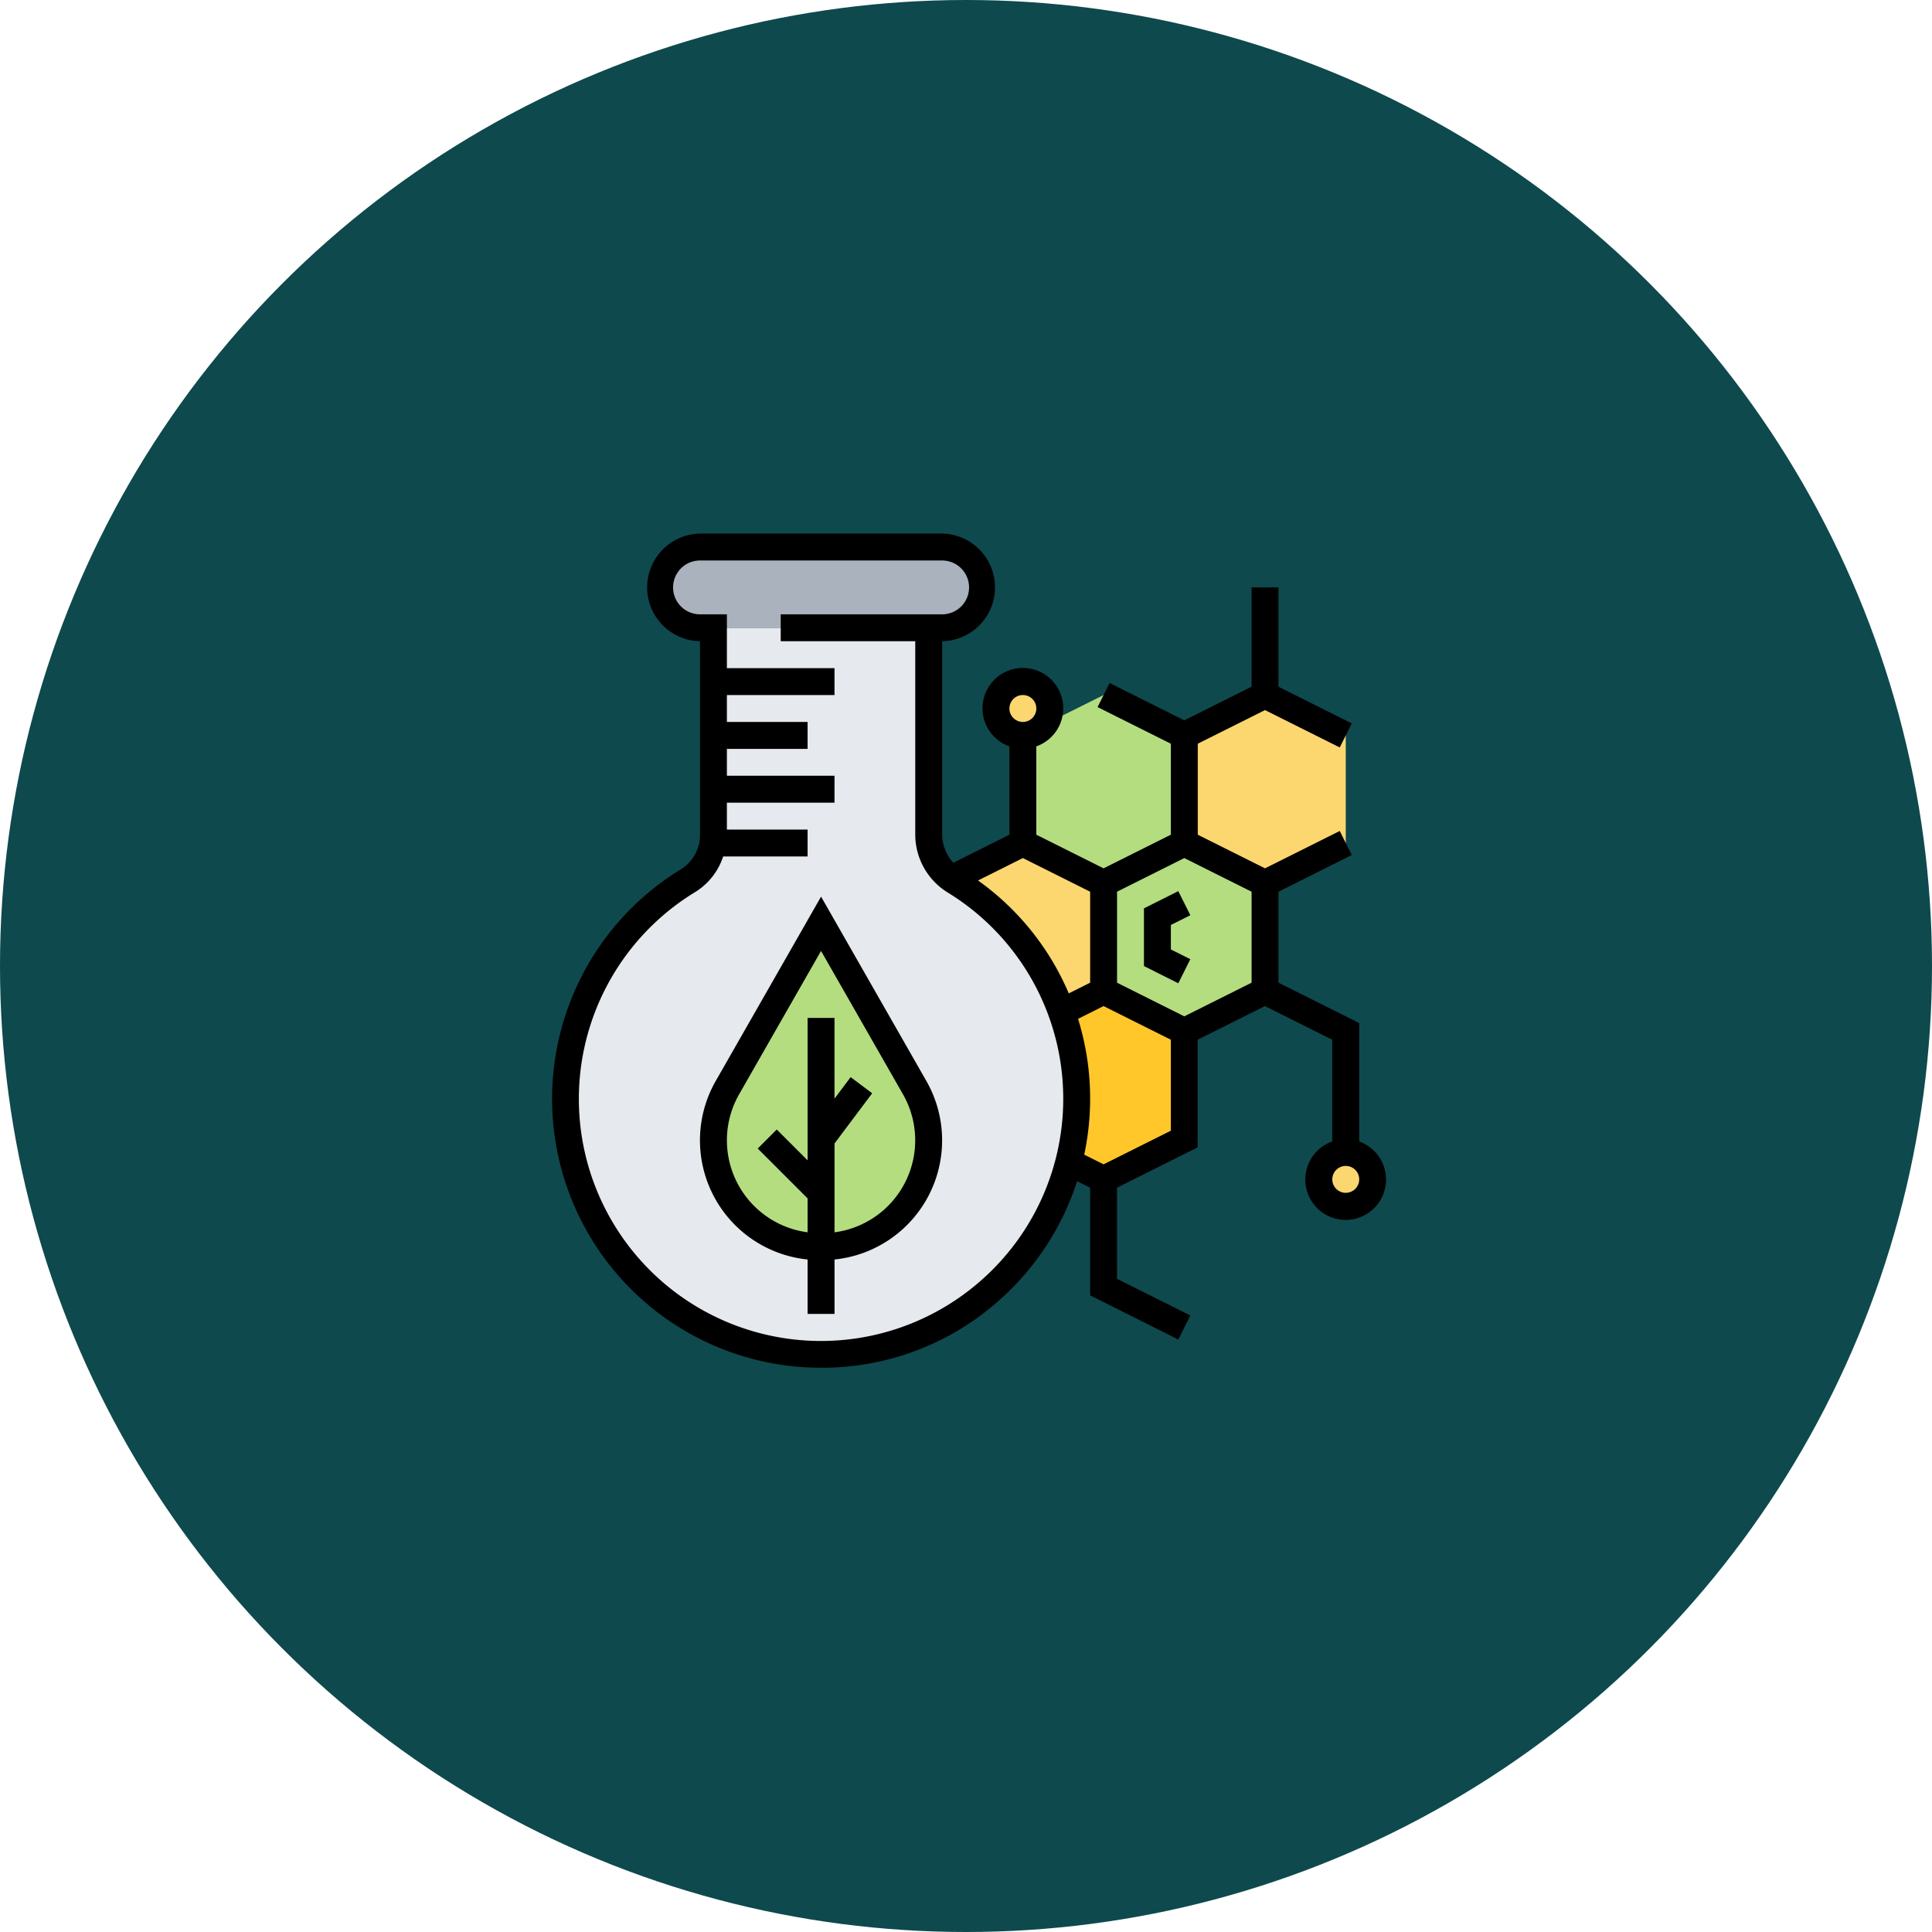 <svg xmlns="http://www.w3.org/2000/svg" width="105" height="105" viewBox="0 0 105 105">
  <g id="Grupo_956484" data-name="Grupo 956484" transform="translate(-1102 -12242)">
    <circle id="Elipse_5348" data-name="Elipse 5348" cx="52.5" cy="52.5" r="52.5" transform="translate(1102 12242)" fill="#0e494d"/>
    <g id="clorofila" transform="translate(1131.991 12271)">
      <path id="Trazado_721728" data-name="Trazado 721728" d="M458.932,369.462A1.462,1.462,0,1,1,457.47,368,1.462,1.462,0,0,1,458.932,369.462Zm0,0" transform="translate(-414.322 -334.366)" fill="#fcd770"/>
      <path id="Trazado_721729" data-name="Trazado 721729" d="M384.782,98.194v5.849l-4.387,2.194-4.387-2.194V98.194L380.395,96Zm0,0" transform="translate(-341.634 -87.226)" fill="#fcd770"/>
      <path id="Trazado_721730" data-name="Trazado 721730" d="M336.782,186.194v5.849l-4.387,2.194-4.387-2.194v-5.849L332.395,184Zm0,0" transform="translate(-298.021 -167.183)" fill="#b4dd7f"/>
      <path id="Trazado_721731" data-name="Trazado 721731" d="M310.588,274.193v5.849l-4.387,2.194-1.894-.943a13.713,13.713,0,0,0,.431-3.444,14.011,14.011,0,0,0-.717-4.423l-.015-.329L306.2,272Zm0,0" transform="translate(-276.214 -247.14)" fill="#ffc729"/>
      <path id="Trazado_721732" data-name="Trazado 721732" d="M288.782,98.194v5.849l-4.387,2.194-4.387-2.194V98.194a1.458,1.458,0,0,0,1.163-.585L284.395,96Zm0,0" transform="translate(-254.408 -87.226)" fill="#b4dd7f"/>
      <path id="Trazado_721733" data-name="Trazado 721733" d="M246.524,186.194v5.849l-2.193,1.1-.087.044a13.956,13.956,0,0,0-5.8-7.114l-.117-.168,3.809-1.9Zm0,0" transform="translate(-216.538 -167.183)" fill="#fcd770"/>
      <path id="Trazado_721734" data-name="Trazado 721734" d="M35.095,77.168c-.036-.1-.073-.19-.1-.285a13.956,13.956,0,0,0-5.8-7.114c-.015-.007-.029-.022-.044-.029A2.957,2.957,0,0,1,27.768,67.2V56H16.07V67.224a2.92,2.92,0,0,1-1.36,2.508,13.888,13.888,0,1,0,20.67,15.3,13.712,13.712,0,0,0,.431-3.444A14.011,14.011,0,0,0,35.095,77.168Zm0,0" transform="translate(-7.287 -50.882)" fill="#e6e9ed"/>
      <path id="Trazado_721735" data-name="Trazado 721735" d="M265.47,88a1.462,1.462,0,1,0,1.163,2.34,1.432,1.432,0,0,0,.3-.878A1.467,1.467,0,0,0,265.47,88Zm0,0" transform="translate(-239.87 -79.957)" fill="#fcd770"/>
      <path id="Trazado_721736" data-name="Trazado 721736" d="M80.913,8.643a2.192,2.192,0,0,1-1.55,3.744H66.2A2.194,2.194,0,0,1,66.2,8H79.362A2.188,2.188,0,0,1,80.913,8.643Zm0,0" transform="translate(-58.15 -7.269)" fill="#aab2bd"/>
      <path id="Trazado_721737" data-name="Trazado 721737" d="M101.857,249.548h-.073a5.792,5.792,0,0,1-5.777-5.776,5.777,5.777,0,0,1,.76-2.866L101.857,232l5.089,8.906a5.777,5.777,0,0,1-5.016,8.642Zm0,0" transform="translate(-87.225 -210.796)" fill="#b4dd7f"/>
      <path id="Trazado_721738" data-name="Trazado 721738" d="M94.588,215.871l-5.723,10.015a6.509,6.509,0,0,0,4.991,9.706v2.958H95.32v-2.958a6.509,6.509,0,0,0,4.992-9.7Zm.731,18.243v-4.827l2.047-2.729-1.17-.877-.878,1.17v-4.387H93.857v7.74l-1.677-1.677-1.034,1.034,2.71,2.71v1.843a5.043,5.043,0,0,1-3.722-7.5l4.453-7.792,4.454,7.793a5.043,5.043,0,0,1-3.723,7.5Zm0,0" transform="translate(-79.956 -196.141)"/>
      <path id="Trazado_721739" data-name="Trazado 721739" d="M354.528,213.925l-.654-1.308-1.867.934v3.138l1.867.934.654-1.308-1.058-.529v-1.331Zm0,0" transform="translate(-319.827 -193.185)"/>
      <path id="Trazado_721740" data-name="Trazado 721740" d="M43.879,33.037V26.6l-4.387-2.194V19.462l3.983-1.992-.654-1.308-4.06,2.03-3.656-1.828V11.42l3.656-1.828,4.06,2.03.654-1.308L39.492,8.322v-5.4H38.03v5.4L34.374,10.15l-4.06-2.03L29.66,9.428l3.983,1.991v4.945l-3.656,1.828-3.656-1.828v-4.8a2.194,2.194,0,1,0-1.462,0v4.8l-3.05,1.525a2.3,2.3,0,0,1-.605-1.569V5.849a2.925,2.925,0,0,0,0-5.849H8.052a2.925,2.925,0,0,0,0,5.849v10.5a2.191,2.191,0,0,1-1.012,1.88A14.616,14.616,0,0,0,12.963,45.24a15.388,15.388,0,0,0,1.693.094,14.456,14.456,0,0,0,9.727-3.727,14.645,14.645,0,0,0,4.165-6.413l.708.354V41.4l4.792,2.4.654-1.308-3.984-1.991V35.548L34.7,33.556l.4-.2V27.505l3.656-1.828,3.656,1.828v5.532a2.194,2.194,0,1,0,1.462,0ZM29.256,19.462v4.945l-1.162.581a14.522,14.522,0,0,0-4.93-6.136L25.6,17.634ZM25.6,8.774a.731.731,0,1,1-.731.731A.731.731,0,0,1,25.6,8.774ZM23.408,40.518A13.156,13.156,0,1,1,7.8,19.476a3.582,3.582,0,0,0,1.511-1.928H13.9V16.086H9.514V14.623h5.849V13.161H9.514V11.7H13.9V10.236H9.514V8.774h5.849V7.312H9.514V4.387H8.052a1.462,1.462,0,0,1,0-2.925H21.213a1.462,1.462,0,0,1,0,2.925H12.439V5.849h7.312V16.321a3.705,3.705,0,0,0,1.729,3.163,13.147,13.147,0,0,1,1.929,21.034Zm6.579-6.239-1.053-.526a14.617,14.617,0,0,0-.335-7.381l1.388-.694,3.656,1.828v4.945Zm8.043-9.871-3.656,1.828-3.656-1.828V19.462l3.656-1.828,3.656,1.828Zm5.118,11.42a.731.731,0,1,1,.731-.731A.732.732,0,0,1,43.148,35.827Zm0,0" transform="translate(0)"/>
    </g>
  </g>
</svg>
